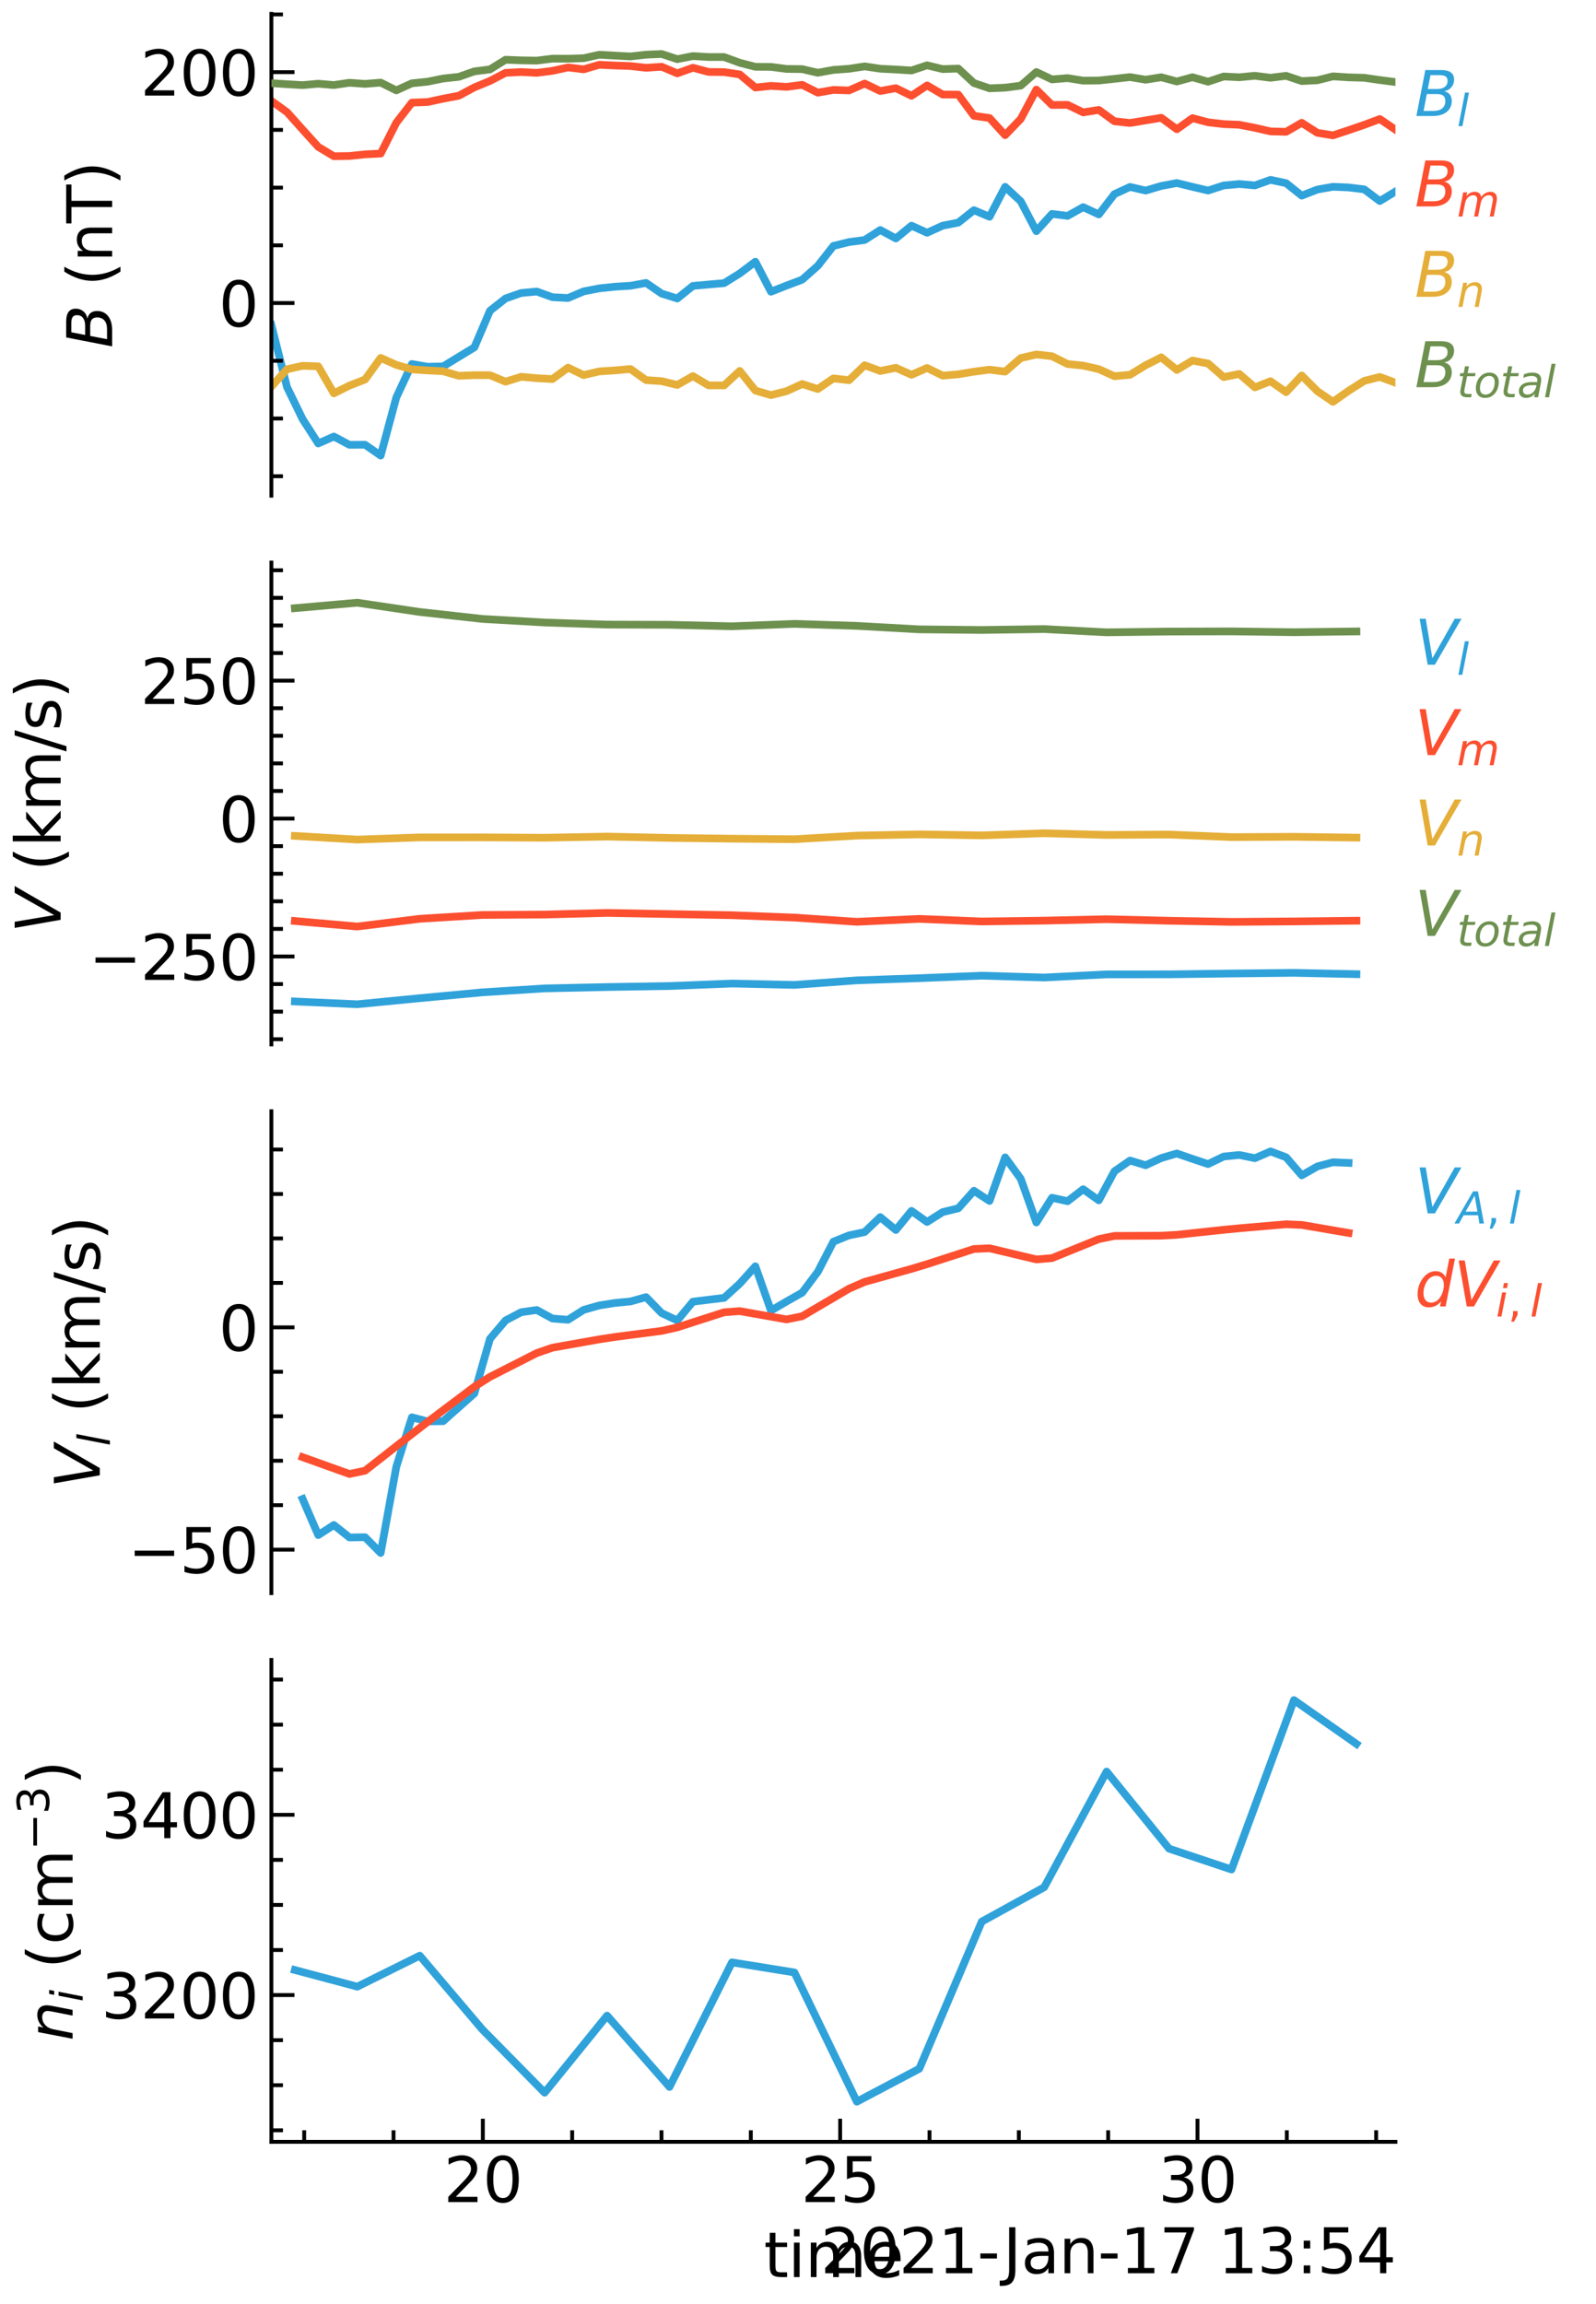 <?xml version="1.0" encoding="utf-8" standalone="no"?>
<!DOCTYPE svg PUBLIC "-//W3C//DTD SVG 1.1//EN"
  "http://www.w3.org/Graphics/SVG/1.1/DTD/svg11.dtd">
<svg xmlns:xlink="http://www.w3.org/1999/xlink" width="414.77pt" height="598.529pt" viewBox="0 0 414.77 598.529" xmlns="http://www.w3.org/2000/svg" version="1.1">
 <defs>
  <style type="text/css">*{stroke-linejoin: round; stroke-linecap: butt}</style>
 </defs>
 <g id="figure_1">
  <g id="patch_1">
   <path d="M 0 598.529 
L 414.77 598.529 
L 414.77 0 
L 0 0 
z
" style="fill: #ffffff"/>
  </g>
  <g id="axes_1">
   <g id="patch_2">
    <path d="M 70.532 128.791 
L 362.645 128.791 
L 362.645 3.6 
L 70.532 3.6 
z
" style="fill: #ffffff"/>
   </g>
   <g id="line2d_1">
    <path d="M 70.533 84.474 
L 74.59 100.573 
L 78.647 108.898 
L 82.704 115.211 
L 86.76 113.415 
L 90.817 115.572 
L 94.874 115.547 
L 98.931 118.358 
L 102.988 103.263 
L 107.045 94.575 
L 111.102 95.282 
L 115.159 95.193 
L 119.219 92.716 
L 123.277 90.252 
L 127.334 80.733 
L 131.391 77.534 
L 135.448 76.121 
L 139.505 75.747 
L 143.562 77.216 
L 147.619 77.423 
L 151.675 75.703 
L 155.732 74.922 
L 159.789 74.491 
L 163.846 74.242 
L 167.903 73.506 
L 171.96 76.281 
L 176.017 77.549 
L 180.074 74.28 
L 184.13 73.917 
L 188.187 73.561 
L 192.244 71.042 
L 196.302 67.996 
L 200.359 75.791 
L 204.416 74.188 
L 208.473 72.656 
L 212.53 69.061 
L 216.59 63.889 
L 220.647 62.891 
L 224.704 62.357 
L 228.761 59.761 
L 232.819 61.954 
L 236.876 58.631 
L 240.933 60.47 
L 244.99 58.629 
L 249.046 57.834 
L 253.103 54.606 
L 257.16 56.314 
L 261.217 48.541 
L 265.274 52.305 
L 269.331 60.061 
L 273.388 55.577 
L 277.445 56.085 
L 281.501 53.818 
L 285.558 55.713 
L 289.615 50.436 
L 293.672 48.568 
L 297.729 49.517 
L 301.786 48.314 
L 305.843 47.554 
L 309.901 48.549 
L 313.956 49.502 
L 318.013 48.184 
L 322.071 47.806 
L 326.128 48.174 
L 330.185 46.731 
L 334.242 47.59 
L 338.299 50.829 
L 342.356 49.246 
L 346.416 48.529 
L 350.473 48.701 
L 354.53 49.194 
L 358.588 52.233 
L 362.645 49.767 
" clip-path="url(#pecb9796ccc)" style="fill: none; stroke: #30a2da; stroke-width: 2; stroke-linecap: square"/>
   </g>
   <g id="line2d_2">
    <path d="M 70.533 26.208 
L 74.59 29.137 
L 78.647 33.672 
L 82.704 38.155 
L 86.76 40.592 
L 90.817 40.529 
L 94.874 40.097 
L 98.931 39.905 
L 102.988 31.897 
L 107.045 26.658 
L 111.102 26.514 
L 115.159 25.643 
L 119.219 24.871 
L 123.277 22.704 
L 127.334 21.027 
L 131.391 18.919 
L 135.448 18.716 
L 139.505 18.923 
L 143.562 18.406 
L 147.619 17.52 
L 151.675 18.014 
L 155.732 16.831 
L 159.789 17.019 
L 163.846 17.162 
L 167.903 17.614 
L 171.96 17.346 
L 176.017 19.059 
L 180.074 17.604 
L 184.13 18.689 
L 188.187 18.729 
L 192.244 19.34 
L 196.302 22.739 
L 200.359 22.311 
L 204.416 22.563 
L 208.473 22.041 
L 212.53 24.074 
L 216.59 23.364 
L 220.647 23.495 
L 224.704 21.713 
L 228.761 23.646 
L 232.819 22.906 
L 236.876 24.888 
L 240.933 22.191 
L 244.99 24.561 
L 249.046 24.589 
L 253.103 30.087 
L 257.16 30.669 
L 261.217 35.115 
L 265.274 30.903 
L 269.331 23.278 
L 273.388 27.271 
L 277.445 27.247 
L 281.501 29.2 
L 285.558 28.557 
L 289.615 31.503 
L 293.672 31.95 
L 297.729 31.278 
L 301.786 30.603 
L 305.843 33.579 
L 309.901 30.695 
L 313.956 31.768 
L 318.013 32.244 
L 322.071 32.416 
L 326.128 33.208 
L 330.185 34.14 
L 334.242 34.246 
L 338.299 31.906 
L 342.356 34.508 
L 346.416 35.167 
L 350.473 33.829 
L 354.53 32.437 
L 358.588 30.926 
L 362.645 33.688 
" clip-path="url(#pecb9796ccc)" style="fill: none; stroke: #fc4f30; stroke-width: 2; stroke-linecap: square"/>
   </g>
   <g id="matplotlib.axis_1">
    <g id="ytick_1">
     <g id="line2d_3">
      <defs>
       <path id="macf5d4d431" d="M 0 0 
L 6 0 
" style="stroke: #000000"/>
      </defs>
      <g>
       <use xlink:href="#macf5d4d431" x="70.532" y="78.737" style="stroke: #000000"/>
      </g>
     </g>
     <g id="text_1">
      <!-- 0 -->
      <g transform="translate(56.852 84.816) scale(0.16 -0.16)">
       <defs>
        <path id="DejaVuSans-30" d="M 2034 4250 
Q 1547 4250 1301 3770 
Q 1056 3291 1056 2328 
Q 1056 1369 1301 889 
Q 1547 409 2034 409 
Q 2525 409 2770 889 
Q 3016 1369 3016 2328 
Q 3016 3291 2770 3770 
Q 2525 4250 2034 4250 
z
M 2034 4750 
Q 2819 4750 3233 4129 
Q 3647 3509 3647 2328 
Q 3647 1150 3233 529 
Q 2819 -91 2034 -91 
Q 1250 -91 836 529 
Q 422 1150 422 2328 
Q 422 3509 836 4129 
Q 1250 4750 2034 4750 
z
" transform="scale(0.016)"/>
       </defs>
       <use xlink:href="#DejaVuSans-30"/>
      </g>
     </g>
    </g>
    <g id="ytick_2">
     <g id="line2d_4">
      <g>
       <use xlink:href="#macf5d4d431" x="70.532" y="18.749" style="stroke: #000000"/>
      </g>
     </g>
     <g id="text_2">
      <!-- 200 -->
      <g transform="translate(36.492 24.828) scale(0.16 -0.16)">
       <defs>
        <path id="DejaVuSans-32" d="M 1228 531 
L 3431 531 
L 3431 0 
L 469 0 
L 469 531 
Q 828 903 1448 1529 
Q 2069 2156 2228 2338 
Q 2531 2678 2651 2914 
Q 2772 3150 2772 3378 
Q 2772 3750 2511 3984 
Q 2250 4219 1831 4219 
Q 1534 4219 1204 4116 
Q 875 4013 500 3803 
L 500 4441 
Q 881 4594 1212 4672 
Q 1544 4750 1819 4750 
Q 2544 4750 2975 4387 
Q 3406 4025 3406 3419 
Q 3406 3131 3298 2873 
Q 3191 2616 2906 2266 
Q 2828 2175 2409 1742 
Q 1991 1309 1228 531 
z
" transform="scale(0.016)"/>
       </defs>
       <use xlink:href="#DejaVuSans-32"/>
       <use xlink:href="#DejaVuSans-30" x="63.623"/>
       <use xlink:href="#DejaVuSans-30" x="127.246"/>
      </g>
     </g>
    </g>
    <g id="ytick_3">
     <g id="line2d_5">
      <defs>
       <path id="m6adf0a6257" d="M 0 0 
L 3 0 
" style="stroke: #000000"/>
      </defs>
      <g>
       <use xlink:href="#m6adf0a6257" x="70.532" y="123.728" style="stroke: #000000"/>
      </g>
     </g>
    </g>
    <g id="ytick_4">
     <g id="line2d_6">
      <g>
       <use xlink:href="#m6adf0a6257" x="70.532" y="108.731" style="stroke: #000000"/>
      </g>
     </g>
    </g>
    <g id="ytick_5">
     <g id="line2d_7">
      <g>
       <use xlink:href="#m6adf0a6257" x="70.532" y="93.734" style="stroke: #000000"/>
      </g>
     </g>
    </g>
    <g id="ytick_6">
     <g id="line2d_8">
      <g>
       <use xlink:href="#m6adf0a6257" x="70.532" y="63.74" style="stroke: #000000"/>
      </g>
     </g>
    </g>
    <g id="ytick_7">
     <g id="line2d_9">
      <g>
       <use xlink:href="#m6adf0a6257" x="70.532" y="48.743" style="stroke: #000000"/>
      </g>
     </g>
    </g>
    <g id="ytick_8">
     <g id="line2d_10">
      <g>
       <use xlink:href="#m6adf0a6257" x="70.532" y="33.746" style="stroke: #000000"/>
      </g>
     </g>
    </g>
    <g id="ytick_9">
     <g id="line2d_11">
      <g>
       <use xlink:href="#m6adf0a6257" x="70.532" y="3.752" style="stroke: #000000"/>
      </g>
     </g>
    </g>
    <g id="text_3">
     <!-- $B$ (nT) -->
     <g transform="translate(29.165 90.435) rotate(-90) scale(0.16 -0.16)">
      <defs>
       <path id="DejaVuSans-Oblique-42" d="M 1081 4666 
L 2694 4666 
Q 3350 4666 3675 4422 
Q 4000 4178 4000 3688 
Q 4000 3238 3720 2911 
Q 3441 2584 2988 2516 
Q 3375 2428 3569 2181 
Q 3763 1934 3763 1522 
Q 3763 819 3242 409 
Q 2722 0 1819 0 
L 172 0 
L 1081 4666 
z
M 1234 2228 
L 903 519 
L 1919 519 
Q 2491 519 2800 781 
Q 3109 1044 3109 1522 
Q 3109 1891 2904 2059 
Q 2700 2228 2247 2228 
L 1234 2228 
z
M 1606 4147 
L 1331 2741 
L 2272 2741 
Q 2775 2741 3058 2959 
Q 3341 3178 3341 3566 
Q 3341 3869 3150 4008 
Q 2959 4147 2541 4147 
L 1606 4147 
z
" transform="scale(0.016)"/>
       <path id="DejaVuSans-20" transform="scale(0.016)"/>
       <path id="DejaVuSans-28" d="M 1984 4856 
Q 1566 4138 1362 3434 
Q 1159 2731 1159 2009 
Q 1159 1288 1364 580 
Q 1569 -128 1984 -844 
L 1484 -844 
Q 1016 -109 783 600 
Q 550 1309 550 2009 
Q 550 2706 781 3412 
Q 1013 4119 1484 4856 
L 1984 4856 
z
" transform="scale(0.016)"/>
       <path id="DejaVuSans-6e" d="M 3513 2113 
L 3513 0 
L 2938 0 
L 2938 2094 
Q 2938 2591 2744 2837 
Q 2550 3084 2163 3084 
Q 1697 3084 1428 2787 
Q 1159 2491 1159 1978 
L 1159 0 
L 581 0 
L 581 3500 
L 1159 3500 
L 1159 2956 
Q 1366 3272 1645 3428 
Q 1925 3584 2291 3584 
Q 2894 3584 3203 3211 
Q 3513 2838 3513 2113 
z
" transform="scale(0.016)"/>
       <path id="DejaVuSans-54" d="M -19 4666 
L 3928 4666 
L 3928 4134 
L 2272 4134 
L 2272 0 
L 1638 0 
L 1638 4134 
L -19 4134 
L -19 4666 
z
" transform="scale(0.016)"/>
       <path id="DejaVuSans-29" d="M 513 4856 
L 1013 4856 
Q 1481 4119 1714 3412 
Q 1947 2706 1947 2009 
Q 1947 1309 1714 600 
Q 1481 -109 1013 -844 
L 513 -844 
Q 928 -128 1133 580 
Q 1338 1288 1338 2009 
Q 1338 2731 1133 3434 
Q 928 4138 513 4856 
z
" transform="scale(0.016)"/>
      </defs>
      <use xlink:href="#DejaVuSans-Oblique-42" transform="translate(0 0.125)"/>
      <use xlink:href="#DejaVuSans-20" transform="translate(68.604 0.125)"/>
      <use xlink:href="#DejaVuSans-28" transform="translate(100.391 0.125)"/>
      <use xlink:href="#DejaVuSans-6e" transform="translate(139.404 0.125)"/>
      <use xlink:href="#DejaVuSans-54" transform="translate(202.783 0.125)"/>
      <use xlink:href="#DejaVuSans-29" transform="translate(263.867 0.125)"/>
     </g>
    </g>
   </g>
   <g id="line2d_12">
    <path d="M 70.533 100.444 
L 74.59 95.94 
L 78.647 95.038 
L 82.704 95.178 
L 86.76 102.204 
L 90.817 100.175 
L 94.874 98.598 
L 98.931 92.981 
L 102.988 94.793 
L 107.045 95.963 
L 111.102 96.241 
L 115.159 96.44 
L 119.219 97.633 
L 123.277 97.466 
L 127.334 97.478 
L 131.391 99.162 
L 135.448 97.893 
L 139.505 98.257 
L 143.562 98.483 
L 147.619 95.513 
L 151.675 97.45 
L 155.732 96.496 
L 159.789 96.235 
L 163.846 95.873 
L 167.903 98.756 
L 171.96 99.029 
L 176.017 100.01 
L 180.074 97.711 
L 184.13 100.123 
L 188.187 100.133 
L 192.244 96.366 
L 196.302 101.464 
L 200.359 102.655 
L 204.416 101.624 
L 208.473 99.772 
L 212.53 101.07 
L 216.59 98.308 
L 220.647 98.786 
L 224.704 94.889 
L 228.761 96.383 
L 232.819 95.559 
L 236.876 97.375 
L 240.933 95.601 
L 244.99 97.592 
L 249.046 97.241 
L 253.103 96.564 
L 257.16 96.038 
L 261.217 96.549 
L 265.274 93.032 
L 269.331 92.089 
L 273.388 92.553 
L 277.445 94.572 
L 281.501 94.988 
L 285.558 95.906 
L 289.615 97.74 
L 293.672 97.374 
L 297.729 94.896 
L 301.786 92.836 
L 305.843 96.114 
L 309.901 93.669 
L 313.956 94.442 
L 318.013 97.968 
L 322.071 97.154 
L 326.128 100.642 
L 330.185 99.044 
L 334.242 101.889 
L 338.299 97.562 
L 342.356 101.628 
L 346.416 104.396 
L 350.473 101.536 
L 354.53 98.964 
L 358.588 97.937 
L 362.645 99.427 
" clip-path="url(#pecb9796ccc)" style="fill: none; stroke: #e5ae38; stroke-width: 2; stroke-linecap: square"/>
   </g>
   <g id="patch_3">
    <path d="M 70.532 128.791 
L 70.532 3.6 
" style="fill: none; stroke: #000000; stroke-linejoin: miter; stroke-linecap: square"/>
   </g>
   <g id="line2d_13">
    <path d="M 70.533 21.611 
L 74.59 21.878 
L 78.647 22.113 
L 82.704 21.749 
L 86.76 22.095 
L 90.817 21.498 
L 94.874 21.794 
L 98.931 21.46 
L 102.988 23.481 
L 107.045 21.642 
L 111.102 21.227 
L 115.159 20.4 
L 119.219 19.966 
L 123.277 18.545 
L 127.334 18.028 
L 131.391 15.517 
L 135.448 15.679 
L 139.505 15.747 
L 143.562 15.239 
L 147.619 15.249 
L 151.675 15.124 
L 155.732 14.221 
L 159.789 14.446 
L 163.846 14.664 
L 167.903 14.206 
L 171.96 14.033 
L 176.017 15.37 
L 180.074 14.572 
L 184.13 14.812 
L 188.187 14.819 
L 192.244 16.303 
L 196.302 17.356 
L 200.359 17.38 
L 204.416 17.909 
L 208.473 17.96 
L 212.53 18.9 
L 216.59 18.16 
L 220.647 17.87 
L 224.704 17.247 
L 228.761 17.856 
L 232.819 18.059 
L 236.876 18.31 
L 240.933 16.967 
L 244.99 17.951 
L 249.046 17.816 
L 253.103 21.579 
L 257.16 22.946 
L 261.217 22.773 
L 265.274 22.247 
L 269.331 18.713 
L 273.388 20.633 
L 277.445 20.298 
L 281.501 20.953 
L 285.558 20.919 
L 289.615 20.486 
L 293.672 20.03 
L 297.729 20.709 
L 301.786 20.075 
L 305.843 21.173 
L 309.901 20.066 
L 313.956 21.227 
L 318.013 19.873 
L 322.071 20.072 
L 326.128 19.688 
L 330.185 20.208 
L 334.242 19.698 
L 338.299 21.063 
L 342.356 20.859 
L 346.416 19.837 
L 350.473 20.097 
L 354.53 20.208 
L 358.588 20.797 
L 362.645 21.32 
" clip-path="url(#pecb9796ccc)" style="fill: none; stroke: #6d904f; stroke-width: 2; stroke-linecap: square"/>
   </g>
   <g id="legend_1">
    <g id="text_4">
     <!-- $B_l$ -->
     <g style="fill: #30a2da" transform="translate(367.65 30.157) scale(0.16 -0.16)">
      <defs>
       <path id="DejaVuSans-Oblique-6c" d="M 1172 4863 
L 1747 4863 
L 800 0 
L 225 0 
L 1172 4863 
z
" transform="scale(0.016)"/>
      </defs>
      <use xlink:href="#DejaVuSans-Oblique-42" transform="translate(0 0.094)"/>
      <use xlink:href="#DejaVuSans-Oblique-6c" transform="translate(68.604 -16.312) scale(0.7)"/>
     </g>
    </g>
    <g id="text_5">
     <!-- $B_m$ -->
     <g style="fill: #fc4f30" transform="translate(367.65 53.642) scale(0.16 -0.16)">
      <defs>
       <path id="DejaVuSans-Oblique-6d" d="M 5747 2113 
L 5338 0 
L 4763 0 
L 5166 2094 
Q 5191 2228 5203 2325 
Q 5216 2422 5216 2491 
Q 5216 2772 5059 2928 
Q 4903 3084 4622 3084 
Q 4203 3084 3875 2770 
Q 3547 2456 3450 1953 
L 3066 0 
L 2491 0 
L 2900 2094 
Q 2925 2209 2937 2307 
Q 2950 2406 2950 2484 
Q 2950 2769 2794 2926 
Q 2638 3084 2363 3084 
Q 1938 3084 1609 2770 
Q 1281 2456 1184 1953 
L 800 0 
L 225 0 
L 909 3500 
L 1484 3500 
L 1375 2956 
Q 1609 3263 1923 3423 
Q 2238 3584 2597 3584 
Q 2978 3584 3223 3384 
Q 3469 3184 3519 2828 
Q 3781 3197 4126 3390 
Q 4472 3584 4856 3584 
Q 5306 3584 5551 3325 
Q 5797 3066 5797 2591 
Q 5797 2488 5784 2364 
Q 5772 2241 5747 2113 
z
" transform="scale(0.016)"/>
      </defs>
      <use xlink:href="#DejaVuSans-Oblique-42" transform="translate(0 0.094)"/>
      <use xlink:href="#DejaVuSans-Oblique-6d" transform="translate(68.604 -16.312) scale(0.7)"/>
     </g>
    </g>
    <g id="text_6">
     <!-- $B_n$ -->
     <g style="fill: #e5ae38" transform="translate(367.65 77.127) scale(0.16 -0.16)">
      <defs>
       <path id="DejaVuSans-Oblique-6e" d="M 3566 2113 
L 3156 0 
L 2578 0 
L 2988 2091 
Q 3016 2238 3031 2350 
Q 3047 2463 3047 2528 
Q 3047 2791 2881 2937 
Q 2716 3084 2419 3084 
Q 1956 3084 1622 2776 
Q 1288 2469 1184 1941 
L 800 0 
L 225 0 
L 903 3500 
L 1478 3500 
L 1363 2950 
Q 1603 3253 1940 3418 
Q 2278 3584 2650 3584 
Q 3113 3584 3367 3334 
Q 3622 3084 3622 2631 
Q 3622 2519 3608 2391 
Q 3594 2263 3566 2113 
z
" transform="scale(0.016)"/>
      </defs>
      <use xlink:href="#DejaVuSans-Oblique-42" transform="translate(0 0.094)"/>
      <use xlink:href="#DejaVuSans-Oblique-6e" transform="translate(68.604 -16.312) scale(0.7)"/>
     </g>
    </g>
    <g id="text_7">
     <!-- $B_{total}$ -->
     <g style="fill: #6d904f" transform="translate(367.65 100.612) scale(0.16 -0.16)">
      <defs>
       <path id="DejaVuSans-Oblique-74" d="M 2706 3500 
L 2619 3053 
L 1472 3053 
L 1100 1153 
Q 1081 1047 1072 975 
Q 1063 903 1063 863 
Q 1063 663 1183 572 
Q 1303 481 1569 481 
L 2150 481 
L 2053 0 
L 1503 0 
Q 991 0 739 200 
Q 488 400 488 806 
Q 488 878 497 964 
Q 506 1050 525 1153 
L 897 3053 
L 409 3053 
L 500 3500 
L 978 3500 
L 1172 4494 
L 1747 4494 
L 1556 3500 
L 2706 3500 
z
" transform="scale(0.016)"/>
       <path id="DejaVuSans-Oblique-6f" d="M 1625 -91 
Q 1009 -91 651 289 
Q 294 669 294 1325 
Q 294 1706 417 2101 
Q 541 2497 738 2766 
Q 1047 3184 1428 3384 
Q 1809 3584 2291 3584 
Q 2888 3584 3255 3212 
Q 3622 2841 3622 2241 
Q 3622 1825 3500 1412 
Q 3378 1000 3181 728 
Q 2875 309 2494 109 
Q 2113 -91 1625 -91 
z
M 891 1344 
Q 891 869 1089 633 
Q 1288 397 1691 397 
Q 2269 397 2648 901 
Q 3028 1406 3028 2181 
Q 3028 2634 2825 2865 
Q 2622 3097 2228 3097 
Q 1903 3097 1650 2945 
Q 1397 2794 1197 2484 
Q 1050 2253 970 1956 
Q 891 1659 891 1344 
z
" transform="scale(0.016)"/>
       <path id="DejaVuSans-Oblique-61" d="M 3438 1997 
L 3047 0 
L 2472 0 
L 2578 531 
Q 2325 219 2001 64 
Q 1678 -91 1281 -91 
Q 834 -91 548 182 
Q 263 456 263 884 
Q 263 1497 752 1853 
Q 1241 2209 2100 2209 
L 2900 2209 
L 2931 2363 
Q 2938 2388 2941 2417 
Q 2944 2447 2944 2509 
Q 2944 2788 2717 2942 
Q 2491 3097 2081 3097 
Q 1800 3097 1504 3025 
Q 1209 2953 897 2809 
L 997 3341 
Q 1322 3463 1633 3523 
Q 1944 3584 2234 3584 
Q 2853 3584 3176 3315 
Q 3500 3047 3500 2534 
Q 3500 2431 3484 2292 
Q 3469 2153 3438 1997 
z
M 2816 1759 
L 2241 1759 
Q 1534 1759 1195 1570 
Q 856 1381 856 984 
Q 856 709 1029 553 
Q 1203 397 1509 397 
Q 1978 397 2328 733 
Q 2678 1069 2791 1631 
L 2816 1759 
z
" transform="scale(0.016)"/>
      </defs>
      <use xlink:href="#DejaVuSans-Oblique-42" transform="translate(0 0.094)"/>
      <use xlink:href="#DejaVuSans-Oblique-74" transform="translate(68.604 -16.312) scale(0.7)"/>
      <use xlink:href="#DejaVuSans-Oblique-6f" transform="translate(96.05 -16.312) scale(0.7)"/>
      <use xlink:href="#DejaVuSans-Oblique-74" transform="translate(138.877 -16.312) scale(0.7)"/>
      <use xlink:href="#DejaVuSans-Oblique-61" transform="translate(166.323 -16.312) scale(0.7)"/>
      <use xlink:href="#DejaVuSans-Oblique-6c" transform="translate(209.219 -16.312) scale(0.7)"/>
     </g>
    </g>
   </g>
  </g>
  <g id="axes_2">
   <g id="patch_4">
    <path d="M 70.532 271.347 
L 362.645 271.347 
L 362.645 146.156 
L 70.532 146.156 
z
" style="fill: #ffffff"/>
   </g>
   <g id="line2d_14">
    <path d="M 76.624 260.192 
L 92.853 260.914 
L 109.081 259.337 
L 125.31 257.821 
L 141.539 256.797 
L 157.766 256.439 
L 173.995 256.177 
L 190.224 255.529 
L 206.452 255.885 
L 222.681 254.701 
L 238.908 254.14 
L 255.137 253.487 
L 271.366 253.966 
L 287.594 253.149 
L 303.822 253.14 
L 320.051 252.924 
L 336.279 252.751 
L 352.508 253.095 
" clip-path="url(#p7dc2fd3621)" style="fill: none; stroke: #30a2da; stroke-width: 2; stroke-linecap: square"/>
   </g>
   <g id="line2d_15">
    <path d="M 76.624 239.279 
L 92.853 240.718 
L 109.081 238.71 
L 125.31 237.715 
L 141.539 237.607 
L 157.766 237.184 
L 173.995 237.483 
L 190.224 237.777 
L 206.452 238.395 
L 222.681 239.49 
L 238.908 238.73 
L 255.137 239.405 
L 271.366 239.183 
L 287.594 238.819 
L 303.822 239.213 
L 320.051 239.511 
L 336.279 239.393 
L 352.508 239.205 
" clip-path="url(#p7dc2fd3621)" style="fill: none; stroke: #fc4f30; stroke-width: 2; stroke-linecap: square"/>
   </g>
   <g id="matplotlib.axis_2">
    <g id="ytick_10">
     <g id="line2d_16">
      <g>
       <use xlink:href="#macf5d4d431" x="70.532" y="248.502" style="stroke: #000000"/>
      </g>
     </g>
     <g id="text_8">
      <!-- −250 -->
      <g transform="translate(23.085 254.581) scale(0.16 -0.16)">
       <defs>
        <path id="DejaVuSans-2212" d="M 678 2272 
L 4684 2272 
L 4684 1741 
L 678 1741 
L 678 2272 
z
" transform="scale(0.016)"/>
        <path id="DejaVuSans-35" d="M 691 4666 
L 3169 4666 
L 3169 4134 
L 1269 4134 
L 1269 2991 
Q 1406 3038 1543 3061 
Q 1681 3084 1819 3084 
Q 2600 3084 3056 2656 
Q 3513 2228 3513 1497 
Q 3513 744 3044 326 
Q 2575 -91 1722 -91 
Q 1428 -91 1123 -41 
Q 819 9 494 109 
L 494 744 
Q 775 591 1075 516 
Q 1375 441 1709 441 
Q 2250 441 2565 725 
Q 2881 1009 2881 1497 
Q 2881 1984 2565 2268 
Q 2250 2553 1709 2553 
Q 1456 2553 1204 2497 
Q 953 2441 691 2322 
L 691 4666 
z
" transform="scale(0.016)"/>
       </defs>
       <use xlink:href="#DejaVuSans-2212"/>
       <use xlink:href="#DejaVuSans-32" x="83.789"/>
       <use xlink:href="#DejaVuSans-35" x="147.412"/>
       <use xlink:href="#DejaVuSans-30" x="211.035"/>
      </g>
     </g>
    </g>
    <g id="ytick_11">
     <g id="line2d_17">
      <g>
       <use xlink:href="#macf5d4d431" x="70.532" y="212.666" style="stroke: #000000"/>
      </g>
     </g>
     <g id="text_9">
      <!-- 0 -->
      <g transform="translate(56.852 218.745) scale(0.16 -0.16)">
       <use xlink:href="#DejaVuSans-30"/>
      </g>
     </g>
    </g>
    <g id="ytick_12">
     <g id="line2d_18">
      <g>
       <use xlink:href="#macf5d4d431" x="70.532" y="176.829" style="stroke: #000000"/>
      </g>
     </g>
     <g id="text_10">
      <!-- 250 -->
      <g transform="translate(36.492 182.908) scale(0.16 -0.16)">
       <use xlink:href="#DejaVuSans-32"/>
       <use xlink:href="#DejaVuSans-35" x="63.623"/>
       <use xlink:href="#DejaVuSans-30" x="127.246"/>
      </g>
     </g>
    </g>
    <g id="ytick_13">
     <g id="line2d_19">
      <g>
       <use xlink:href="#m6adf0a6257" x="70.532" y="270.004" style="stroke: #000000"/>
      </g>
     </g>
    </g>
    <g id="ytick_14">
     <g id="line2d_20">
      <g>
       <use xlink:href="#m6adf0a6257" x="70.532" y="262.837" style="stroke: #000000"/>
      </g>
     </g>
    </g>
    <g id="ytick_15">
     <g id="line2d_21">
      <g>
       <use xlink:href="#m6adf0a6257" x="70.532" y="255.67" style="stroke: #000000"/>
      </g>
     </g>
    </g>
    <g id="ytick_16">
     <g id="line2d_22">
      <g>
       <use xlink:href="#m6adf0a6257" x="70.532" y="241.335" style="stroke: #000000"/>
      </g>
     </g>
    </g>
    <g id="ytick_17">
     <g id="line2d_23">
      <g>
       <use xlink:href="#m6adf0a6257" x="70.532" y="234.168" style="stroke: #000000"/>
      </g>
     </g>
    </g>
    <g id="ytick_18">
     <g id="line2d_24">
      <g>
       <use xlink:href="#m6adf0a6257" x="70.532" y="227" style="stroke: #000000"/>
      </g>
     </g>
    </g>
    <g id="ytick_19">
     <g id="line2d_25">
      <g>
       <use xlink:href="#m6adf0a6257" x="70.532" y="219.833" style="stroke: #000000"/>
      </g>
     </g>
    </g>
    <g id="ytick_20">
     <g id="line2d_26">
      <g>
       <use xlink:href="#m6adf0a6257" x="70.532" y="205.499" style="stroke: #000000"/>
      </g>
     </g>
    </g>
    <g id="ytick_21">
     <g id="line2d_27">
      <g>
       <use xlink:href="#m6adf0a6257" x="70.532" y="198.331" style="stroke: #000000"/>
      </g>
     </g>
    </g>
    <g id="ytick_22">
     <g id="line2d_28">
      <g>
       <use xlink:href="#m6adf0a6257" x="70.532" y="191.164" style="stroke: #000000"/>
      </g>
     </g>
    </g>
    <g id="ytick_23">
     <g id="line2d_29">
      <g>
       <use xlink:href="#m6adf0a6257" x="70.532" y="183.997" style="stroke: #000000"/>
      </g>
     </g>
    </g>
    <g id="ytick_24">
     <g id="line2d_30">
      <g>
       <use xlink:href="#m6adf0a6257" x="70.532" y="169.662" style="stroke: #000000"/>
      </g>
     </g>
    </g>
    <g id="ytick_25">
     <g id="line2d_31">
      <g>
       <use xlink:href="#m6adf0a6257" x="70.532" y="162.495" style="stroke: #000000"/>
      </g>
     </g>
    </g>
    <g id="ytick_26">
     <g id="line2d_32">
      <g>
       <use xlink:href="#m6adf0a6257" x="70.532" y="155.327" style="stroke: #000000"/>
      </g>
     </g>
    </g>
    <g id="ytick_27">
     <g id="line2d_33">
      <g>
       <use xlink:href="#m6adf0a6257" x="70.532" y="148.16" style="stroke: #000000"/>
      </g>
     </g>
    </g>
    <g id="text_11">
     <!-- $V$ (km/s) -->
     <g transform="translate(15.758 242.352) rotate(-90) scale(0.16 -0.16)">
      <defs>
       <path id="DejaVuSans-Oblique-56" d="M 1319 0 
L 500 4666 
L 1119 4666 
L 1797 653 
L 4063 4666 
L 4750 4666 
L 2053 0 
L 1319 0 
z
" transform="scale(0.016)"/>
       <path id="DejaVuSans-6b" d="M 581 4863 
L 1159 4863 
L 1159 1991 
L 2875 3500 
L 3609 3500 
L 1753 1863 
L 3688 0 
L 2938 0 
L 1159 1709 
L 1159 0 
L 581 0 
L 581 4863 
z
" transform="scale(0.016)"/>
       <path id="DejaVuSans-6d" d="M 3328 2828 
Q 3544 3216 3844 3400 
Q 4144 3584 4550 3584 
Q 5097 3584 5394 3201 
Q 5691 2819 5691 2113 
L 5691 0 
L 5113 0 
L 5113 2094 
Q 5113 2597 4934 2840 
Q 4756 3084 4391 3084 
Q 3944 3084 3684 2787 
Q 3425 2491 3425 1978 
L 3425 0 
L 2847 0 
L 2847 2094 
Q 2847 2600 2669 2842 
Q 2491 3084 2119 3084 
Q 1678 3084 1418 2786 
Q 1159 2488 1159 1978 
L 1159 0 
L 581 0 
L 581 3500 
L 1159 3500 
L 1159 2956 
Q 1356 3278 1631 3431 
Q 1906 3584 2284 3584 
Q 2666 3584 2933 3390 
Q 3200 3197 3328 2828 
z
" transform="scale(0.016)"/>
       <path id="DejaVuSans-2f" d="M 1625 4666 
L 2156 4666 
L 531 -594 
L 0 -594 
L 1625 4666 
z
" transform="scale(0.016)"/>
       <path id="DejaVuSans-73" d="M 2834 3397 
L 2834 2853 
Q 2591 2978 2328 3040 
Q 2066 3103 1784 3103 
Q 1356 3103 1142 2972 
Q 928 2841 928 2578 
Q 928 2378 1081 2264 
Q 1234 2150 1697 2047 
L 1894 2003 
Q 2506 1872 2764 1633 
Q 3022 1394 3022 966 
Q 3022 478 2636 193 
Q 2250 -91 1575 -91 
Q 1294 -91 989 -36 
Q 684 19 347 128 
L 347 722 
Q 666 556 975 473 
Q 1284 391 1588 391 
Q 1994 391 2212 530 
Q 2431 669 2431 922 
Q 2431 1156 2273 1281 
Q 2116 1406 1581 1522 
L 1381 1569 
Q 847 1681 609 1914 
Q 372 2147 372 2553 
Q 372 3047 722 3315 
Q 1072 3584 1716 3584 
Q 2034 3584 2315 3537 
Q 2597 3491 2834 3397 
z
" transform="scale(0.016)"/>
      </defs>
      <use xlink:href="#DejaVuSans-Oblique-56" transform="translate(0 0.016)"/>
      <use xlink:href="#DejaVuSans-20" transform="translate(68.408 0.016)"/>
      <use xlink:href="#DejaVuSans-28" transform="translate(100.195 0.016)"/>
      <use xlink:href="#DejaVuSans-6b" transform="translate(139.209 0.016)"/>
      <use xlink:href="#DejaVuSans-6d" transform="translate(197.119 0.016)"/>
      <use xlink:href="#DejaVuSans-2f" transform="translate(294.531 0.016)"/>
      <use xlink:href="#DejaVuSans-73" transform="translate(328.223 0.016)"/>
      <use xlink:href="#DejaVuSans-29" transform="translate(380.322 0.016)"/>
     </g>
    </g>
   </g>
   <g id="line2d_34">
    <path d="M 76.624 217.172 
L 92.853 218.128 
L 109.081 217.566 
L 125.31 217.559 
L 141.539 217.648 
L 157.766 217.352 
L 173.995 217.694 
L 190.224 217.893 
L 206.452 218.036 
L 222.681 217.095 
L 238.908 216.776 
L 255.137 217.039 
L 271.366 216.486 
L 287.594 216.923 
L 303.822 216.822 
L 320.051 217.488 
L 336.279 217.407 
L 352.508 217.624 
" clip-path="url(#p7dc2fd3621)" style="fill: none; stroke: #e5ae38; stroke-width: 2; stroke-linecap: square"/>
   </g>
   <g id="patch_5">
    <path d="M 70.532 271.347 
L 70.532 146.156 
" style="fill: none; stroke: #000000; stroke-linejoin: miter; stroke-linecap: square"/>
   </g>
   <g id="line2d_35">
    <path d="M 76.624 158.009 
L 92.853 156.589 
L 109.081 158.996 
L 125.31 160.797 
L 141.539 161.73 
L 157.766 162.275 
L 173.995 162.323 
L 190.224 162.715 
L 206.452 162.082 
L 222.681 162.605 
L 238.908 163.509 
L 255.137 163.671 
L 271.366 163.438 
L 287.594 164.282 
L 303.822 164.085 
L 320.051 164.039 
L 336.279 164.255 
L 352.508 164.05 
" clip-path="url(#p7dc2fd3621)" style="fill: none; stroke: #6d904f; stroke-width: 2; stroke-linecap: square"/>
   </g>
   <g id="legend_2">
    <g id="text_12">
     <!-- $V_l$ -->
     <g style="fill: #30a2da" transform="translate(367.65 172.714) scale(0.16 -0.16)">
      <use xlink:href="#DejaVuSans-Oblique-56" transform="translate(0 0.094)"/>
      <use xlink:href="#DejaVuSans-Oblique-6c" transform="translate(68.408 -16.312) scale(0.7)"/>
     </g>
    </g>
    <g id="text_13">
     <!-- $V_m$ -->
     <g style="fill: #fc4f30" transform="translate(367.65 196.199) scale(0.16 -0.16)">
      <use xlink:href="#DejaVuSans-Oblique-56" transform="translate(0 0.094)"/>
      <use xlink:href="#DejaVuSans-Oblique-6d" transform="translate(68.408 -16.312) scale(0.7)"/>
     </g>
    </g>
    <g id="text_14">
     <!-- $V_n$ -->
     <g style="fill: #e5ae38" transform="translate(367.65 219.684) scale(0.16 -0.16)">
      <use xlink:href="#DejaVuSans-Oblique-56" transform="translate(0 0.094)"/>
      <use xlink:href="#DejaVuSans-Oblique-6e" transform="translate(68.408 -16.312) scale(0.7)"/>
     </g>
    </g>
    <g id="text_15">
     <!-- $V_{total}$ -->
     <g style="fill: #6d904f" transform="translate(367.65 243.169) scale(0.16 -0.16)">
      <use xlink:href="#DejaVuSans-Oblique-56" transform="translate(0 0.094)"/>
      <use xlink:href="#DejaVuSans-Oblique-74" transform="translate(68.408 -16.312) scale(0.7)"/>
      <use xlink:href="#DejaVuSans-Oblique-6f" transform="translate(95.854 -16.312) scale(0.7)"/>
      <use xlink:href="#DejaVuSans-Oblique-74" transform="translate(138.682 -16.312) scale(0.7)"/>
      <use xlink:href="#DejaVuSans-Oblique-61" transform="translate(166.128 -16.312) scale(0.7)"/>
      <use xlink:href="#DejaVuSans-Oblique-6c" transform="translate(209.023 -16.312) scale(0.7)"/>
     </g>
    </g>
   </g>
  </g>
  <g id="axes_3">
   <g id="patch_6">
    <path d="M 70.532 413.903 
L 362.645 413.903 
L 362.645 288.712 
L 70.532 288.712 
z
" style="fill: #ffffff"/>
   </g>
   <g id="line2d_36">
    <path d="M 78.647 389.452 
L 82.704 398.826 
L 86.76 396.205 
L 90.817 399.438 
L 94.874 399.384 
L 98.931 403.471 
L 102.988 381.091 
L 107.045 368.226 
L 111.102 369.291 
L 115.159 369.236 
L 119.219 365.633 
L 123.277 362.026 
L 127.334 347.843 
L 131.391 343.054 
L 135.448 340.924 
L 139.505 340.349 
L 143.562 342.564 
L 147.619 342.884 
L 151.675 340.315 
L 155.732 339.165 
L 159.789 338.522 
L 163.846 338.129 
L 167.903 337.003 
L 171.96 341.159 
L 176.017 343.07 
L 180.074 338.189 
L 184.13 337.685 
L 188.187 337.197 
L 192.244 333.497 
L 196.302 328.993 
L 200.359 340.504 
L 204.416 338.133 
L 208.473 335.841 
L 212.53 330.429 
L 216.59 322.591 
L 220.647 320.957 
L 224.704 320.099 
L 228.761 316.218 
L 232.819 319.564 
L 236.876 314.601 
L 240.933 317.477 
L 244.99 314.912 
L 249.046 313.925 
L 253.103 309.374 
L 257.16 312.012 
L 261.217 300.69 
L 265.274 306.251 
L 269.331 317.618 
L 273.388 311.184 
L 277.445 312.08 
L 281.501 308.97 
L 285.558 311.855 
L 289.615 304.322 
L 293.672 301.512 
L 297.729 302.744 
L 301.786 300.871 
L 305.843 299.68 
L 309.901 301.085 
L 313.956 302.43 
L 318.013 300.478 
L 322.071 300.067 
L 326.128 300.907 
L 330.185 299.145 
L 334.242 300.671 
L 338.299 305.365 
L 342.356 303.052 
L 346.416 301.961 
L 350.473 302.132 
" clip-path="url(#p6aeac268ae)" style="fill: none; stroke: #30a2da; stroke-width: 2; stroke-linecap: square"/>
   </g>
   <g id="line2d_37">
    <path d="M 78.647 378.585 
L 82.704 380.039 
L 86.76 381.494 
L 90.817 382.948 
L 94.874 382.096 
L 98.931 378.918 
L 102.988 375.74 
L 107.045 372.563 
L 111.102 369.446 
L 115.159 366.392 
L 119.219 363.336 
L 123.277 360.282 
L 127.334 357.722 
L 131.391 355.659 
L 135.448 353.596 
L 139.505 351.534 
L 143.562 350.14 
L 147.619 349.42 
L 151.675 348.7 
L 155.732 347.98 
L 159.789 347.356 
L 163.846 346.828 
L 167.903 346.301 
L 171.96 345.773 
L 176.017 344.858 
L 180.074 343.551 
L 184.13 342.244 
L 188.187 340.938 
L 192.244 340.639 
L 196.302 341.357 
L 200.359 342.075 
L 204.416 342.794 
L 208.473 341.966 
L 212.53 339.581 
L 216.59 337.194 
L 220.647 334.808 
L 224.704 333.049 
L 228.761 331.919 
L 232.819 330.788 
L 236.876 329.658 
L 240.933 328.435 
L 244.99 327.121 
L 249.046 325.807 
L 253.103 324.493 
L 257.16 324.314 
L 261.217 325.278 
L 265.274 326.242 
L 269.331 327.207 
L 273.388 326.87 
L 277.445 325.225 
L 281.501 323.58 
L 285.558 321.934 
L 289.615 321.099 
L 293.672 321.08 
L 297.729 321.06 
L 301.786 321.041 
L 305.843 320.814 
L 309.901 320.379 
L 313.956 319.944 
L 318.013 319.509 
L 322.071 319.117 
L 326.128 318.77 
L 330.185 318.422 
L 334.242 318.074 
L 338.299 318.245 
L 342.356 318.939 
L 346.416 319.634 
L 350.473 320.328 
" clip-path="url(#p6aeac268ae)" style="fill: none; stroke: #fc4f30; stroke-width: 2; stroke-linecap: square"/>
   </g>
   <g id="matplotlib.axis_3">
    <g id="ytick_28">
     <g id="line2d_38">
      <g>
       <use xlink:href="#macf5d4d431" x="70.532" y="402.609" style="stroke: #000000"/>
      </g>
     </g>
     <g id="text_16">
      <!-- −50 -->
      <g transform="translate(33.265 408.688) scale(0.16 -0.16)">
       <use xlink:href="#DejaVuSans-2212"/>
       <use xlink:href="#DejaVuSans-35" x="83.789"/>
       <use xlink:href="#DejaVuSans-30" x="147.412"/>
      </g>
     </g>
    </g>
    <g id="ytick_29">
     <g id="line2d_39">
      <g>
       <use xlink:href="#macf5d4d431" x="70.532" y="344.858" style="stroke: #000000"/>
      </g>
     </g>
     <g id="text_17">
      <!-- 0 -->
      <g transform="translate(56.852 350.936) scale(0.16 -0.16)">
       <use xlink:href="#DejaVuSans-30"/>
      </g>
     </g>
    </g>
    <g id="ytick_30">
     <g id="line2d_40">
      <g>
       <use xlink:href="#m6adf0a6257" x="70.532" y="391.059" style="stroke: #000000"/>
      </g>
     </g>
    </g>
    <g id="ytick_31">
     <g id="line2d_41">
      <g>
       <use xlink:href="#m6adf0a6257" x="70.532" y="379.509" style="stroke: #000000"/>
      </g>
     </g>
    </g>
    <g id="ytick_32">
     <g id="line2d_42">
      <g>
       <use xlink:href="#m6adf0a6257" x="70.532" y="367.958" style="stroke: #000000"/>
      </g>
     </g>
    </g>
    <g id="ytick_33">
     <g id="line2d_43">
      <g>
       <use xlink:href="#m6adf0a6257" x="70.532" y="356.408" style="stroke: #000000"/>
      </g>
     </g>
    </g>
    <g id="ytick_34">
     <g id="line2d_44">
      <g>
       <use xlink:href="#m6adf0a6257" x="70.532" y="333.307" style="stroke: #000000"/>
      </g>
     </g>
    </g>
    <g id="ytick_35">
     <g id="line2d_45">
      <g>
       <use xlink:href="#m6adf0a6257" x="70.532" y="321.757" style="stroke: #000000"/>
      </g>
     </g>
    </g>
    <g id="ytick_36">
     <g id="line2d_46">
      <g>
       <use xlink:href="#m6adf0a6257" x="70.532" y="310.207" style="stroke: #000000"/>
      </g>
     </g>
    </g>
    <g id="ytick_37">
     <g id="line2d_47">
      <g>
       <use xlink:href="#m6adf0a6257" x="70.532" y="298.656" style="stroke: #000000"/>
      </g>
     </g>
    </g>
    <g id="text_18">
     <!-- $V_l$ (km/s) -->
     <g transform="translate(25.938 386.668) rotate(-90) scale(0.16 -0.16)">
      <use xlink:href="#DejaVuSans-Oblique-56" transform="translate(0 0.016)"/>
      <use xlink:href="#DejaVuSans-Oblique-6c" transform="translate(68.408 -16.391) scale(0.7)"/>
      <use xlink:href="#DejaVuSans-20" transform="translate(90.591 0.016)"/>
      <use xlink:href="#DejaVuSans-28" transform="translate(122.378 0.016)"/>
      <use xlink:href="#DejaVuSans-6b" transform="translate(161.392 0.016)"/>
      <use xlink:href="#DejaVuSans-6d" transform="translate(219.302 0.016)"/>
      <use xlink:href="#DejaVuSans-2f" transform="translate(316.714 0.016)"/>
      <use xlink:href="#DejaVuSans-73" transform="translate(350.405 0.016)"/>
      <use xlink:href="#DejaVuSans-29" transform="translate(402.505 0.016)"/>
     </g>
    </g>
   </g>
   <g id="patch_7">
    <path d="M 70.532 413.903 
L 70.532 288.712 
" style="fill: none; stroke: #000000; stroke-linejoin: miter; stroke-linecap: square"/>
   </g>
   <g id="legend_3">
    <g id="text_19">
     <!-- $V_{A,l}$ -->
     <g style="fill: #30a2da" transform="translate(367.65 315.27) scale(0.16 -0.16)">
      <defs>
       <path id="DejaVuSans-Oblique-41" d="M 2356 4666 
L 3072 4666 
L 3938 0 
L 3278 0 
L 3084 1197 
L 984 1197 
L 325 0 
L -341 0 
L 2356 4666 
z
M 2584 4044 
L 1275 1722 
L 2988 1722 
L 2584 4044 
z
" transform="scale(0.016)"/>
       <path id="DejaVuSans-2c" d="M 750 794 
L 1409 794 
L 1409 256 
L 897 -744 
L 494 -744 
L 750 256 
L 750 794 
z
" transform="scale(0.016)"/>
      </defs>
      <use xlink:href="#DejaVuSans-Oblique-56" transform="translate(0 0.094)"/>
      <use xlink:href="#DejaVuSans-Oblique-41" transform="translate(68.408 -16.312) scale(0.7)"/>
      <use xlink:href="#DejaVuSans-2c" transform="translate(116.294 -16.312) scale(0.7)"/>
      <use xlink:href="#DejaVuSans-Oblique-6c" transform="translate(152.183 -16.312) scale(0.7)"/>
     </g>
    </g>
    <g id="text_20">
     <!-- $dV_{i,l}$ -->
     <g style="fill: #fc4f30" transform="translate(367.65 339.43) scale(0.16 -0.16)">
      <defs>
       <path id="DejaVuSans-Oblique-64" d="M 2675 525 
Q 2444 222 2128 65 
Q 1813 -91 1428 -91 
Q 903 -91 598 267 
Q 294 625 294 1247 
Q 294 1766 478 2236 
Q 663 2706 1013 3078 
Q 1244 3325 1534 3454 
Q 1825 3584 2144 3584 
Q 2481 3584 2739 3421 
Q 2997 3259 3138 2956 
L 3513 4863 
L 4091 4863 
L 3144 0 
L 2566 0 
L 2675 525 
z
M 891 1350 
Q 891 897 1095 644 
Q 1300 391 1663 391 
Q 1931 391 2161 520 
Q 2391 650 2566 903 
Q 2750 1166 2856 1509 
Q 2963 1853 2963 2188 
Q 2963 2622 2758 2865 
Q 2553 3109 2194 3109 
Q 1922 3109 1687 2981 
Q 1453 2853 1288 2613 
Q 1106 2353 998 2009 
Q 891 1666 891 1350 
z
" transform="scale(0.016)"/>
       <path id="DejaVuSans-Oblique-69" d="M 1172 4863 
L 1747 4863 
L 1606 4134 
L 1031 4134 
L 1172 4863 
z
M 909 3500 
L 1484 3500 
L 800 0 
L 225 0 
L 909 3500 
z
" transform="scale(0.016)"/>
      </defs>
      <use xlink:href="#DejaVuSans-Oblique-64" transform="translate(0 0.016)"/>
      <use xlink:href="#DejaVuSans-Oblique-56" transform="translate(63.477 0.016)"/>
      <use xlink:href="#DejaVuSans-Oblique-69" transform="translate(131.885 -16.391) scale(0.7)"/>
      <use xlink:href="#DejaVuSans-2c" transform="translate(151.333 -16.391) scale(0.7)"/>
      <use xlink:href="#DejaVuSans-Oblique-6c" transform="translate(187.222 -16.391) scale(0.7)"/>
     </g>
    </g>
   </g>
  </g>
  <g id="axes_4">
   <g id="patch_8">
    <path d="M 70.532 556.459 
L 362.645 556.459 
L 362.645 431.268 
L 70.532 431.268 
z
" style="fill: #ffffff"/>
   </g>
   <g id="line2d_48">
    <path d="M 76.624 511.824 
L 92.853 516.15 
L 109.081 508.1 
L 125.31 527.227 
L 141.539 543.697 
L 157.766 523.673 
L 173.995 542.198 
L 190.224 509.839 
L 206.452 512.457 
L 222.681 546.027 
L 238.908 537.468 
L 255.137 499.253 
L 271.366 490.32 
L 287.594 460.269 
L 303.822 480.296 
L 320.051 485.704 
L 336.279 441.701 
L 352.508 453.081 
" clip-path="url(#pedbbb1de61)" style="fill: none; stroke: #30a2da; stroke-width: 2; stroke-linecap: square"/>
   </g>
   <g id="matplotlib.axis_4">
    <g id="xtick_1">
     <g id="line2d_49">
      <defs>
       <path id="m4e38047e62" d="M 0 0 
L 0 -6 
" style="stroke: #000000"/>
      </defs>
      <g>
       <use xlink:href="#m4e38047e62" x="125.483" y="556.459" style="stroke: #000000"/>
      </g>
     </g>
     <g id="text_21">
      <!-- 20 -->
      <g transform="translate(115.303 572.117) scale(0.16 -0.16)">
       <use xlink:href="#DejaVuSans-32"/>
       <use xlink:href="#DejaVuSans-30" x="63.623"/>
      </g>
     </g>
    </g>
    <g id="xtick_2">
     <g id="line2d_50">
      <g>
       <use xlink:href="#m4e38047e62" x="218.342" y="556.459" style="stroke: #000000"/>
      </g>
     </g>
     <g id="text_22">
      <!-- 25 -->
      <g transform="translate(208.162 572.117) scale(0.16 -0.16)">
       <use xlink:href="#DejaVuSans-32"/>
       <use xlink:href="#DejaVuSans-35" x="63.623"/>
      </g>
     </g>
    </g>
    <g id="xtick_3">
     <g id="line2d_51">
      <g>
       <use xlink:href="#m4e38047e62" x="311.201" y="556.459" style="stroke: #000000"/>
      </g>
     </g>
     <g id="text_23">
      <!-- 30 -->
      <g transform="translate(301.021 572.117) scale(0.16 -0.16)">
       <defs>
        <path id="DejaVuSans-33" d="M 2597 2516 
Q 3050 2419 3304 2112 
Q 3559 1806 3559 1356 
Q 3559 666 3084 287 
Q 2609 -91 1734 -91 
Q 1441 -91 1130 -33 
Q 819 25 488 141 
L 488 750 
Q 750 597 1062 519 
Q 1375 441 1716 441 
Q 2309 441 2620 675 
Q 2931 909 2931 1356 
Q 2931 1769 2642 2001 
Q 2353 2234 1838 2234 
L 1294 2234 
L 1294 2753 
L 1863 2753 
Q 2328 2753 2575 2939 
Q 2822 3125 2822 3475 
Q 2822 3834 2567 4026 
Q 2313 4219 1838 4219 
Q 1578 4219 1281 4162 
Q 984 4106 628 3988 
L 628 4550 
Q 988 4650 1302 4700 
Q 1616 4750 1894 4750 
Q 2613 4750 3031 4423 
Q 3450 4097 3450 3541 
Q 3450 3153 3228 2886 
Q 3006 2619 2597 2516 
z
" transform="scale(0.016)"/>
       </defs>
       <use xlink:href="#DejaVuSans-33"/>
       <use xlink:href="#DejaVuSans-30" x="63.623"/>
      </g>
     </g>
    </g>
    <g id="xtick_4">
     <g id="line2d_52">
      <defs>
       <path id="m7976aa7be0" d="M 0 0 
L 0 -3 
" style="stroke: #000000"/>
      </defs>
      <g>
       <use xlink:href="#m7976aa7be0" x="79.053" y="556.459" style="stroke: #000000"/>
      </g>
     </g>
    </g>
    <g id="xtick_5">
     <g id="line2d_53">
      <g>
       <use xlink:href="#m7976aa7be0" x="102.268" y="556.459" style="stroke: #000000"/>
      </g>
     </g>
    </g>
    <g id="xtick_6">
     <g id="line2d_54">
      <g>
       <use xlink:href="#m7976aa7be0" x="148.698" y="556.459" style="stroke: #000000"/>
      </g>
     </g>
    </g>
    <g id="xtick_7">
     <g id="line2d_55">
      <g>
       <use xlink:href="#m7976aa7be0" x="171.912" y="556.459" style="stroke: #000000"/>
      </g>
     </g>
    </g>
    <g id="xtick_8">
     <g id="line2d_56">
      <g>
       <use xlink:href="#m7976aa7be0" x="195.127" y="556.459" style="stroke: #000000"/>
      </g>
     </g>
    </g>
    <g id="xtick_9">
     <g id="line2d_57">
      <g>
       <use xlink:href="#m7976aa7be0" x="241.557" y="556.459" style="stroke: #000000"/>
      </g>
     </g>
    </g>
    <g id="xtick_10">
     <g id="line2d_58">
      <g>
       <use xlink:href="#m7976aa7be0" x="264.772" y="556.459" style="stroke: #000000"/>
      </g>
     </g>
    </g>
    <g id="xtick_11">
     <g id="line2d_59">
      <g>
       <use xlink:href="#m7976aa7be0" x="287.986" y="556.459" style="stroke: #000000"/>
      </g>
     </g>
    </g>
    <g id="xtick_12">
     <g id="line2d_60">
      <g>
       <use xlink:href="#m7976aa7be0" x="334.416" y="556.459" style="stroke: #000000"/>
      </g>
     </g>
    </g>
    <g id="xtick_13">
     <g id="line2d_61">
      <g>
       <use xlink:href="#m7976aa7be0" x="357.631" y="556.459" style="stroke: #000000"/>
      </g>
     </g>
    </g>
    <g id="text_24">
     <!-- time -->
     <g transform="translate(198.515 591.602) scale(0.16 -0.16)">
      <defs>
       <path id="DejaVuSans-74" d="M 1172 4494 
L 1172 3500 
L 2356 3500 
L 2356 3053 
L 1172 3053 
L 1172 1153 
Q 1172 725 1289 603 
Q 1406 481 1766 481 
L 2356 481 
L 2356 0 
L 1766 0 
Q 1100 0 847 248 
Q 594 497 594 1153 
L 594 3053 
L 172 3053 
L 172 3500 
L 594 3500 
L 594 4494 
L 1172 4494 
z
" transform="scale(0.016)"/>
       <path id="DejaVuSans-69" d="M 603 3500 
L 1178 3500 
L 1178 0 
L 603 0 
L 603 3500 
z
M 603 4863 
L 1178 4863 
L 1178 4134 
L 603 4134 
L 603 4863 
z
" transform="scale(0.016)"/>
       <path id="DejaVuSans-65" d="M 3597 1894 
L 3597 1613 
L 953 1613 
Q 991 1019 1311 708 
Q 1631 397 2203 397 
Q 2534 397 2845 478 
Q 3156 559 3463 722 
L 3463 178 
Q 3153 47 2828 -22 
Q 2503 -91 2169 -91 
Q 1331 -91 842 396 
Q 353 884 353 1716 
Q 353 2575 817 3079 
Q 1281 3584 2069 3584 
Q 2775 3584 3186 3129 
Q 3597 2675 3597 1894 
z
M 3022 2063 
Q 3016 2534 2758 2815 
Q 2500 3097 2075 3097 
Q 1594 3097 1305 2825 
Q 1016 2553 972 2059 
L 3022 2063 
z
" transform="scale(0.016)"/>
      </defs>
      <use xlink:href="#DejaVuSans-74"/>
      <use xlink:href="#DejaVuSans-69" x="39.209"/>
      <use xlink:href="#DejaVuSans-6d" x="66.992"/>
      <use xlink:href="#DejaVuSans-65" x="164.404"/>
     </g>
    </g>
    <g id="text_25">
     <!-- 2021-Jan-17 13:54 -->
     <g transform="translate(213.26 590.602) scale(0.16 -0.16)">
      <defs>
       <path id="DejaVuSans-31" d="M 794 531 
L 1825 531 
L 1825 4091 
L 703 3866 
L 703 4441 
L 1819 4666 
L 2450 4666 
L 2450 531 
L 3481 531 
L 3481 0 
L 794 0 
L 794 531 
z
" transform="scale(0.016)"/>
       <path id="DejaVuSans-2d" d="M 313 2009 
L 1997 2009 
L 1997 1497 
L 313 1497 
L 313 2009 
z
" transform="scale(0.016)"/>
       <path id="DejaVuSans-4a" d="M 628 4666 
L 1259 4666 
L 1259 325 
Q 1259 -519 939 -900 
Q 619 -1281 -91 -1281 
L -331 -1281 
L -331 -750 
L -134 -750 
Q 284 -750 456 -515 
Q 628 -281 628 325 
L 628 4666 
z
" transform="scale(0.016)"/>
       <path id="DejaVuSans-61" d="M 2194 1759 
Q 1497 1759 1228 1600 
Q 959 1441 959 1056 
Q 959 750 1161 570 
Q 1363 391 1709 391 
Q 2188 391 2477 730 
Q 2766 1069 2766 1631 
L 2766 1759 
L 2194 1759 
z
M 3341 1997 
L 3341 0 
L 2766 0 
L 2766 531 
Q 2569 213 2275 61 
Q 1981 -91 1556 -91 
Q 1019 -91 701 211 
Q 384 513 384 1019 
Q 384 1609 779 1909 
Q 1175 2209 1959 2209 
L 2766 2209 
L 2766 2266 
Q 2766 2663 2505 2880 
Q 2244 3097 1772 3097 
Q 1472 3097 1187 3025 
Q 903 2953 641 2809 
L 641 3341 
Q 956 3463 1253 3523 
Q 1550 3584 1831 3584 
Q 2591 3584 2966 3190 
Q 3341 2797 3341 1997 
z
" transform="scale(0.016)"/>
       <path id="DejaVuSans-37" d="M 525 4666 
L 3525 4666 
L 3525 4397 
L 1831 0 
L 1172 0 
L 2766 4134 
L 525 4134 
L 525 4666 
z
" transform="scale(0.016)"/>
       <path id="DejaVuSans-3a" d="M 750 794 
L 1409 794 
L 1409 0 
L 750 0 
L 750 794 
z
M 750 3309 
L 1409 3309 
L 1409 2516 
L 750 2516 
L 750 3309 
z
" transform="scale(0.016)"/>
       <path id="DejaVuSans-34" d="M 2419 4116 
L 825 1625 
L 2419 1625 
L 2419 4116 
z
M 2253 4666 
L 3047 4666 
L 3047 1625 
L 3713 1625 
L 3713 1100 
L 3047 1100 
L 3047 0 
L 2419 0 
L 2419 1100 
L 313 1100 
L 313 1709 
L 2253 4666 
z
" transform="scale(0.016)"/>
      </defs>
      <use xlink:href="#DejaVuSans-32"/>
      <use xlink:href="#DejaVuSans-30" x="63.623"/>
      <use xlink:href="#DejaVuSans-32" x="127.246"/>
      <use xlink:href="#DejaVuSans-31" x="190.869"/>
      <use xlink:href="#DejaVuSans-2d" x="254.492"/>
      <use xlink:href="#DejaVuSans-4a" x="296.201"/>
      <use xlink:href="#DejaVuSans-61" x="325.693"/>
      <use xlink:href="#DejaVuSans-6e" x="386.973"/>
      <use xlink:href="#DejaVuSans-2d" x="450.352"/>
      <use xlink:href="#DejaVuSans-31" x="486.436"/>
      <use xlink:href="#DejaVuSans-37" x="550.059"/>
      <use xlink:href="#DejaVuSans-20" x="613.682"/>
      <use xlink:href="#DejaVuSans-31" x="645.469"/>
      <use xlink:href="#DejaVuSans-33" x="709.092"/>
      <use xlink:href="#DejaVuSans-3a" x="772.715"/>
      <use xlink:href="#DejaVuSans-35" x="806.406"/>
      <use xlink:href="#DejaVuSans-34" x="870.029"/>
     </g>
    </g>
   </g>
   <g id="matplotlib.axis_5">
    <g id="ytick_38">
     <g id="line2d_62">
      <g>
       <use xlink:href="#macf5d4d431" x="70.532" y="518.336" style="stroke: #000000"/>
      </g>
     </g>
     <g id="text_26">
      <!-- 3200 -->
      <g transform="translate(26.312 524.415) scale(0.16 -0.16)">
       <use xlink:href="#DejaVuSans-33"/>
       <use xlink:href="#DejaVuSans-32" x="63.623"/>
       <use xlink:href="#DejaVuSans-30" x="127.246"/>
       <use xlink:href="#DejaVuSans-30" x="190.869"/>
      </g>
     </g>
    </g>
    <g id="ytick_39">
     <g id="line2d_63">
      <g>
       <use xlink:href="#macf5d4d431" x="70.532" y="471.498" style="stroke: #000000"/>
      </g>
     </g>
     <g id="text_27">
      <!-- 3400 -->
      <g transform="translate(26.312 477.576) scale(0.16 -0.16)">
       <use xlink:href="#DejaVuSans-33"/>
       <use xlink:href="#DejaVuSans-34" x="63.623"/>
       <use xlink:href="#DejaVuSans-30" x="127.246"/>
       <use xlink:href="#DejaVuSans-30" x="190.869"/>
      </g>
     </g>
    </g>
    <g id="ytick_40">
     <g id="line2d_64">
      <g>
       <use xlink:href="#m6adf0a6257" x="70.532" y="553.466" style="stroke: #000000"/>
      </g>
     </g>
    </g>
    <g id="ytick_41">
     <g id="line2d_65">
      <g>
       <use xlink:href="#m6adf0a6257" x="70.532" y="541.756" style="stroke: #000000"/>
      </g>
     </g>
    </g>
    <g id="ytick_42">
     <g id="line2d_66">
      <g>
       <use xlink:href="#m6adf0a6257" x="70.532" y="530.046" style="stroke: #000000"/>
      </g>
     </g>
    </g>
    <g id="ytick_43">
     <g id="line2d_67">
      <g>
       <use xlink:href="#m6adf0a6257" x="70.532" y="506.627" style="stroke: #000000"/>
      </g>
     </g>
    </g>
    <g id="ytick_44">
     <g id="line2d_68">
      <g>
       <use xlink:href="#m6adf0a6257" x="70.532" y="494.917" style="stroke: #000000"/>
      </g>
     </g>
    </g>
    <g id="ytick_45">
     <g id="line2d_69">
      <g>
       <use xlink:href="#m6adf0a6257" x="70.532" y="483.207" style="stroke: #000000"/>
      </g>
     </g>
    </g>
    <g id="ytick_46">
     <g id="line2d_70">
      <g>
       <use xlink:href="#m6adf0a6257" x="70.532" y="459.788" style="stroke: #000000"/>
      </g>
     </g>
    </g>
    <g id="ytick_47">
     <g id="line2d_71">
      <g>
       <use xlink:href="#m6adf0a6257" x="70.532" y="448.078" style="stroke: #000000"/>
      </g>
     </g>
    </g>
    <g id="ytick_48">
     <g id="line2d_72">
      <g>
       <use xlink:href="#m6adf0a6257" x="70.532" y="436.368" style="stroke: #000000"/>
      </g>
     </g>
    </g>
    <g id="text_28">
     <!-- $n_i$ (cm$^{-3}$) -->
     <g transform="translate(18.985 530.264) rotate(-90) scale(0.16 -0.16)">
      <defs>
       <path id="DejaVuSans-63" d="M 3122 3366 
L 3122 2828 
Q 2878 2963 2633 3030 
Q 2388 3097 2138 3097 
Q 1578 3097 1268 2742 
Q 959 2388 959 1747 
Q 959 1106 1268 751 
Q 1578 397 2138 397 
Q 2388 397 2633 464 
Q 2878 531 3122 666 
L 3122 134 
Q 2881 22 2623 -34 
Q 2366 -91 2075 -91 
Q 1284 -91 818 406 
Q 353 903 353 1747 
Q 353 2603 823 3093 
Q 1294 3584 2113 3584 
Q 2378 3584 2631 3529 
Q 2884 3475 3122 3366 
z
" transform="scale(0.016)"/>
      </defs>
      <use xlink:href="#DejaVuSans-Oblique-6e" transform="translate(0 0.766)"/>
      <use xlink:href="#DejaVuSans-Oblique-69" transform="translate(63.379 -15.641) scale(0.7)"/>
      <use xlink:href="#DejaVuSans-20" transform="translate(85.562 0.766)"/>
      <use xlink:href="#DejaVuSans-28" transform="translate(117.349 0.766)"/>
      <use xlink:href="#DejaVuSans-63" transform="translate(156.362 0.766)"/>
      <use xlink:href="#DejaVuSans-6d" transform="translate(211.343 0.766)"/>
      <use xlink:href="#DejaVuSans-2212" transform="translate(309.712 39.047) scale(0.7)"/>
      <use xlink:href="#DejaVuSans-33" transform="translate(368.364 39.047) scale(0.7)"/>
      <use xlink:href="#DejaVuSans-29" transform="translate(415.635 0.766)"/>
     </g>
    </g>
   </g>
   <g id="patch_9">
    <path d="M 70.532 556.459 
L 70.532 431.268 
" style="fill: none; stroke: #000000; stroke-linejoin: miter; stroke-linecap: square"/>
   </g>
   <g id="patch_10">
    <path d="M 70.533 556.459 
L 362.645 556.459 
" style="fill: none; stroke: #000000; stroke-linejoin: miter; stroke-linecap: square"/>
   </g>
  </g>
 </g>
 <defs>
  <clipPath id="pecb9796ccc">
   <rect x="70.532" y="3.6" width="292.112" height="125.191"/>
  </clipPath>
  <clipPath id="p7dc2fd3621">
   <rect x="70.532" y="146.156" width="292.112" height="125.191"/>
  </clipPath>
  <clipPath id="p6aeac268ae">
   <rect x="70.532" y="288.712" width="292.112" height="125.191"/>
  </clipPath>
  <clipPath id="pedbbb1de61">
   <rect x="70.532" y="431.268" width="292.112" height="125.191"/>
  </clipPath>
 </defs>
</svg>
